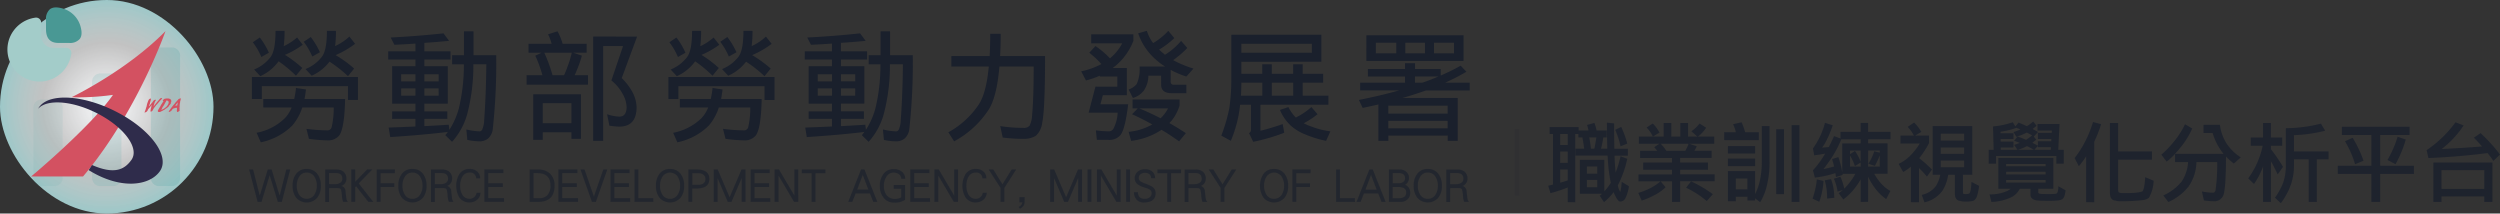 <svg xmlns="http://www.w3.org/2000/svg" xmlns:xlink="http://www.w3.org/1999/xlink" width="561.996" height="47.996" viewBox="0 0 561.996 47.996"><rect x="0" y="0" width="561.996" height="47.996" fill="#333333" stroke="none"/><defs><radialGradient id="a" cx="0.5" cy="0.5" r="0.678" gradientUnits="objectBoundingBox"><stop offset="0" stop-color="#fbfcfe"/><stop offset="0.443" stop-color="#fff" stop-opacity="0.702"/><stop offset="1" stop-color="#66c4c5"/></radialGradient></defs><g transform="translate(-22 -20.268)"><path d="M20253.291,697.476l.066-.092a14.725,14.725,0,0,0,1.809-3.368,11.747,11.747,0,0,0,.576-3.7v-8.474h.123a32.541,32.541,0,0,0,7.668-1l.092-.026.963,1.59-.162.046a33.143,33.143,0,0,1-6.854.963v3.648h7.775v1.789h-2.635v9.57h-1.834v-9.57h-3.307v1.468a13.028,13.028,0,0,1-.76,4.392,15.648,15.648,0,0,1-2.109,3.888l-.082.107Zm-79.395-.632.127-.041a5.291,5.291,0,0,0,3.094-2.018,7.175,7.175,0,0,0,.932-2.461h-1.707V681.364h8.908v10.961h-2.09v3.9c0,.265.057.346.092.352l.021.005.02.015a1.337,1.337,0,0,0,.535.051c.643,0,.779-.133.811-.194l0-.015.012-.01a2.006,2.006,0,0,0,.275-.887c.045-.29.1-.769.146-1.432l.016-.194,1.7.892-.016.087c-.215,1.651-.5,2.624-.893,2.966a1.057,1.057,0,0,1-.779.382,5.067,5.067,0,0,1-1.273.1,4.846,4.846,0,0,1-1.3-.138c-.789-.1-1.191-.657-1.191-1.661v-4.219h-1.5a9.369,9.369,0,0,1-1.187,3.429,6.841,6.841,0,0,1-4.025,2.736l-.113.031Zm4.275-6.212h5.248v-1.5h-5.248Zm0-3.022h5.248v-1.422h-5.248Zm0-2.981h5.248v-1.554h-5.248Zm32.674,13.86v-10.3a21.261,21.261,0,0,1-1.51,2.059l-.121.148-.953-1.834.051-.061a24.88,24.88,0,0,0,4.047-7.934l.035-.117,1.824.5-.041.122a27.373,27.373,0,0,1-1.5,3.786V698.49Zm-39.4,0V690.5a9.208,9.208,0,0,1-1.619,1.131l-.107.056-1.029-1.819.117-.056a9.511,9.511,0,0,0,2.885-2.191,13.847,13.847,0,0,0,1.752-2.334h-4.332v-1.773h3.021a8.029,8.029,0,0,0-1.309-1.855l-.1-.112,1.473-.973.07.076a9.928,9.928,0,0,1,1.469,1.921l.061.107-1.381.836h3.123v1.676l-.016.031a20.5,20.5,0,0,1-2.2,3.368,28.551,28.551,0,0,1,2.8,2.482l.072.076-1.131,1.585-.107-.127a20.894,20.894,0,0,0-1.678-1.789v7.679Zm-77.137,0v-3.317a32.815,32.815,0,0,1-3.76,1.248l-.117.031-.506-1.666.129-.031.941-.24V683.152h-.754v-1.559h6.518v.759h2.227c-.082-.392-.178-.764-.285-1.106l-.041-.127,1.646-.464.041.107a8.041,8.041,0,0,1,.438,1.59h2.3v1.559h-.77c-.072.479-.164.978-.266,1.5-.086.392-.174.744-.26,1.045h1.416c-.045-1.6-.076-3.526-.086-5.722v-.138l1.621.178v.112c0,2.191.02,4.066.055,5.57h3.033v1.559h-2.992c.025.932.066,1.692.111,2.257s.082,1.075.133,1.564a25.643,25.643,0,0,0,1.07-3.536l.031-.138,1.518.56-.025.107a23.99,23.99,0,0,1-2.094,5.865,3.824,3.824,0,0,0,.535,1.468.863.863,0,0,0,.076-.214v-.005a12.274,12.274,0,0,0,.24-1.84l.016-.2,1.619.983-.016.087a8.209,8.209,0,0,1-.8,2.66,1.323,1.323,0,0,1-1.121.708c-.266,0-.7-.209-1.457-2v-.005l-.035-.112a12.754,12.754,0,0,1-2.064,2.161l-.107.087-.967-1.442.092-.071c.146-.122.289-.245.422-.367h-4.973v-7.633h5.5v7.068a10.956,10.956,0,0,0,1.459-1.916c-.184-.836-.332-1.727-.443-2.66-.113-.82-.205-1.982-.281-3.44h-7.23v-1.559H20098c-.1-.882-.229-1.732-.4-2.543h-.887v-.759h-.713V698.49Zm4.316-3.363h2.328v-1.646h-2.328Zm-6.008-1.024c.586-.168,1.15-.341,1.691-.515v-2.461h-1.691Zm6.008-2.028h2.328v-1.631h-2.328Zm-6.008-2.431h1.691V687.1h-1.691Zm6.914-3.19h.77c.092-.433.178-.887.26-1.34.066-.4.127-.805.184-1.2h-1.6A24.73,24.73,0,0,1,20099.531,686.454Zm-6.914-.836h1.691v-2.466h-1.691Zm43.822,12v.479h-1.738v-.836h-2.609v1.009h-1.773v-6.782h6.121v5.172a12.526,12.526,0,0,0,1.074-3.078,19.461,19.461,0,0,0,.428-4.1v-8.117h1.738v8.117a21.707,21.707,0,0,1-.605,5.289,12.679,12.679,0,0,1-1.428,3.587l-.076.117Zm-4.348-2.028h2.609V693.16h-2.609Zm96.109,1.371.137-.066a11.016,11.016,0,0,0,3.984-3.062,8.8,8.8,0,0,0,1.447-4.372h-2.939v-1.839a13.439,13.439,0,0,1-1.779,1.661l-.1.076-1.2-1.559.092-.076a23.169,23.169,0,0,0,2.992-3.175,17.966,17.966,0,0,0,2.186-3.465l.061-.127,1.625.963-.045.1a20.126,20.126,0,0,1-2.35,3.862c-.529.652-1.023,1.233-1.482,1.732h10.92a8.968,8.968,0,0,1-.734-.983,12.808,12.808,0,0,1-1.723-3.7h-2.062v-1.845h3.693l.016.1a10.084,10.084,0,0,0,1.523,4.163,10.734,10.734,0,0,0,3.018,2.966l.133.092-1.555,1.391-.082-.061a15.463,15.463,0,0,1-1.682-1.513c-.02,5.417-.26,8.352-.734,8.963a2.114,2.114,0,0,1-2.021,1.08,15.774,15.774,0,0,1-2.125-.173l-.088-.01-.457-2.018.188.036a13.4,13.4,0,0,0,2.309.245c.279,0,.469-.183.576-.555l0-.005a41.545,41.545,0,0,0,.367-6.329h-4.668a9.869,9.869,0,0,1-1.809,5.554,11.947,11.947,0,0,1-4.412,3.394l-.092.046Zm-39.062-.224.152-.01a9.317,9.317,0,0,0,3.842-.78l.01-.005a2.591,2.591,0,0,0,.725-.484h-2.758v-6.93h12.373v6.93h-3.389v.846c0,.245.438.316.8.331q.428.015,1.162.015a14.853,14.853,0,0,0,2.012-.066.5.5,0,0,0,.348-.367l.01-.02.01-.02a3.369,3.369,0,0,0,.168-1.08l.016-.194,1.6.9-.006.082c-.107,1.034-.352,1.671-.754,1.947l-.01.01a3.132,3.132,0,0,1-1.039.26,19.883,19.883,0,0,1-2.35.076c-.6,0-1.152-.01-1.625-.036-1.393-.041-2.1-.5-2.1-1.361v-1.32h-2.4a4.39,4.39,0,0,1-1.67,1.789,11.081,11.081,0,0,1-4.607,1.172l-.1.01Zm3.729-2.665h8.877v-.586h-8.877Zm0-1.845h8.877v-.581h-8.877Zm0-1.819h8.877v-.51h-8.877Zm107.486,8.015v-1.238h-9.615v1.238h-1.828v-8.851h13.273v8.851Zm-9.615-2.93h9.615V691.28h-9.615Zm-15.766,2.93v-6.3h-7.551v-1.845h7.551v-6.91h-6.629v-1.845h15.215v1.845h-6.6v6.91h7.582v1.845h-7.582v6.3Zm-24.352,0V690.5c-.07.189-.148.377-.229.555a15.434,15.434,0,0,1-1.729,3.21l-.08.122-1.295-1.259.061-.092a19.055,19.055,0,0,0,2.135-3.827,18.474,18.474,0,0,0,1.051-3.414h-2.682v-1.845h2.768v-3.266h1.773v3.266h2.543v1.845h-2.543v.764a40.107,40.107,0,0,1,2.676,3.908l.041.066-1.2,1.707-.092-.194c-.475-1-.947-1.936-1.422-2.772v9.147Zm-90.457,0v-5.07a14.752,14.752,0,0,1-1.131,1.732,13.667,13.667,0,0,1-2.666,2.706l-.1.071-1.061-1.422.117-.071a6.978,6.978,0,0,0,.816-.627l-1.172.362-.021-.143a10.061,10.061,0,0,0-.744-2.624l-.061-.133,1.467-.453.047.1a12.134,12.134,0,0,1,.82,2.583,14.218,14.218,0,0,0,1.166-1.32,11.929,11.929,0,0,0,1.311-2h-2.875c.006.046.012.092.021.143l.016.1-1.51.479-.02-.153c-.031-.26-.066-.51-.1-.744a22.653,22.653,0,0,1-4.5,1l-.107.015-.443-1.631.047-.051a22.209,22.209,0,0,0,2.705-3.72c-.77.158-1.559.285-2.354.377l-.117.015-.275-1.559.035-.041a17.435,17.435,0,0,0,2.635-5.58l.035-.122,1.748.55-.041.122a24.386,24.386,0,0,1-1.723,3.949,10.239,10.239,0,0,1-.637.943c.561-.025,1.07-.071,1.52-.133.387-.749.764-1.539,1.115-2.344l.047-.107,1.451.535v-1.488h4.535v-2h1.682v2h5.045v1.671h-5.045v.907h4.367v6.859h-2.986a12.472,12.472,0,0,0,1.3,1.9,8.375,8.375,0,0,0,2.227,1.89l.1.061-.949,1.824-.117-.082a10.665,10.665,0,0,1-2.477-2.476,14.577,14.577,0,0,1-1.467-2.466v5.651Zm-4.973-9.962a19.836,19.836,0,0,1,.83,3.292v-6.492h4.143v-.907h-4.367l0,.02a24.527,24.527,0,0,1-3.145,5.529,13.807,13.807,0,0,1-.846,1.126,22.947,22.947,0,0,0,2.389-.581c-.131-.54-.27-1.06-.422-1.549l-.035-.122,1.416-.433Zm6.654,2.023h2.609v-2.517a19.239,19.239,0,0,1-1.045,2.262l-.051.092-1.453-.479.082-.138a11.813,11.813,0,0,0,1.193-2.553l.035-.112,1.238.311v-.474h-2.609Zm-4.066,0h2.385v-.912l-1.3.785-.051-.148a10.287,10.287,0,0,0-1.035-2.2Zm1.182-3.419a11.9,11.9,0,0,1,1.2,2.334v-2.522h-2.385v.81l1.111-.724Zm-14.318,11.358V681.155h1.758v17.264Zm-26.889,0v-4.632h-2.559l1.121,1.325-.082.082a10.073,10.073,0,0,1-2.328,1.651,18.19,18.19,0,0,1-2.859,1.243l-.105.036-.766-1.733.133-.041a15.206,15.206,0,0,0,2.727-1.111,10.893,10.893,0,0,0,2.053-1.391l.072-.061h-4.937v-1.564h7.531V691.2h-6.477v-1.636h6.477v-1.024h-7.176v-1.615h3.857a7.178,7.178,0,0,0-.58-.7l-.1-.107,1.137-.769h-4.592v-1.615h3.158l-.061-.122a7.438,7.438,0,0,0-1.258-1.814l-.1-.107,1.4-.9.066.076a8.079,8.079,0,0,1,1.375,1.865l.057.107-1.479.892h2.416v-3.057h1.732v3.057h2.014v-3.057h1.752v3.057h2.084l-1.355-1.192.127-.092a7.534,7.534,0,0,0,1.652-1.569l.07-.092,1.488.968-.082.107a8.43,8.43,0,0,1-1.758,1.87h3.648v1.615h-5.59l1.662.56-.057.127a8.282,8.282,0,0,1-.475.887h3.873v1.615h-7.078v1.024h6.254V691.2h-6.254v1.019h7.756v1.564h-7.756v4.632Zm-1.273-11.491h4.264c.063-.107.123-.224.184-.346a9.07,9.07,0,0,0,.52-1.167l.025-.061h-6.252A9.929,9.929,0,0,1,20116.48,686.928Zm32.865,10.747.037-.107a18.171,18.171,0,0,0,.916-4.071l.016-.143,1.5.341-.006.107a17.154,17.154,0,0,1-.9,4.454l-.041.133Zm69.158.591a3.079,3.079,0,0,1-1.061-.153c-.83-.041-1.248-.647-1.248-1.814V680.681h1.85v6.38h7.6v1.865h-7.6v6.69c0,.255.031.678.234.688l.031.005.029.015a1.765,1.765,0,0,0,.785.1,26.618,26.618,0,0,0,3-.076v-.031l.117-.01a4.278,4.278,0,0,0,1.137-.219l.021-.005c.156-.026.539-.372.723-3.057l.01-.173,1.906.81-.01.092a8.458,8.458,0,0,1-1.061,3.745l-.01.01-.016.01a2.885,2.885,0,0,1-1.473.5,38.805,38.805,0,0,1-4.342.25Zm-93.025-.122a22.129,22.129,0,0,0-4.418-2.854l-.137-.066,1.115-1.437.092.046a29.218,29.218,0,0,1,4.7,2.762l.111.082-1.375,1.544Zm27.139-.612a13.406,13.406,0,0,0-.5-3.837l-.041-.133,1.428-.275.035.1a11.757,11.757,0,0,1,.688,3.99v.112l-1.605.178Zm-11.439-.861v-14.6h1.758v14.6Zm-10.859-6.3v-1.692h6.121v1.692Zm148.277-1.386.063-.112a24.682,24.682,0,0,0,2.17-4.983l.041-.127,1.834.632-.035.117a26.6,26.6,0,0,1-2.211,5.325l-.062.1Zm-7.326.826a23.3,23.3,0,0,0-2.156-4.912l-.072-.117,1.719-.79.055.1a25.906,25.906,0,0,1,2.35,4.958l.035.112-1.891.78Zm-67.115.01V688.09h-13.549v1.727h-1.662V686.7h1.111l-.137-5.243.117-.015a19.68,19.68,0,0,0,4.244-.9l.1-.036.551.948.729-.866.082.031c.615.245,1.217.5,1.787.775a11.6,11.6,0,0,0,1.326-.963l.1-.081.76.953-.092.081c-.266.219-.529.438-.795.642.357.189.719.387,1.076.6l.137.076-.953,1.029-.02-.015.57.7-.092.082c-.26.219-.529.433-.8.637.393.189.779.382,1.156.581l.1.051v-.978h3l.025-.51H20200V682.9h3.113l.021-.51h-3.211V680.91h4.943l-.281,5.789h1.234v3.119Zm-4.953-3.119h3.7l.029-.586H20200v-.28Zm-.1,0-.02-.01c-.494-.29-1.01-.571-1.535-.826a10.736,10.736,0,0,1-2.037.836h3.592Zm-7.439,0h3.74l-.729-1.1.158-.056c.377-.127.748-.26,1.09-.4-.361-.153-.723-.29-1.09-.408l-.174-.056.77-.968.082.025c.621.209,1.232.453,1.818.719a11.771,11.771,0,0,0,1.365-.989c-.371-.229-.764-.443-1.166-.647a14.476,14.476,0,0,1-2.262.927l-.092.031-.643-1.05.146-.051c.5-.178.969-.362,1.4-.55-.316-.138-.646-.27-.979-.4l.025.051-.143.051a16.932,16.932,0,0,1-3.373.805l.01.336h2.9v1.294h-2.9l.016.586h2.883v1.33h-2.863Zm110.656,2.38c-.373-.545-.785-1.1-1.229-1.646-4.367.561-8.8.938-13.2,1.111l-.1.005-.4-1.778.076-.051a25.993,25.993,0,0,0,6.369-6.14l.057-.076,1.814.724-.088.127a21.456,21.456,0,0,1-4.187,4.637c-.209.178-.424.352-.633.52,3-.132,6.039-.326,9.051-.566-.551-.632-1.133-1.253-1.732-1.86l-.107-.107,1.508-1.034.072.071a38.192,38.192,0,0,1,4.229,4.647l.07.087-1.482,1.452Zm-172-1.539v-1.676h6.121v1.676Zm-24.168-1.768a19.061,19.061,0,0,0-1.121-3.45l-.051-.112,1.355-.657.051.112a21.778,21.778,0,0,1,1.289,3.531l.031.112-1.523.606Zm23.338-1.248V682.75h2.619a10.964,10.964,0,0,0-.555-1.666l-.062-.138,1.906-.433.041.092a14.447,14.447,0,0,1,.754,2.145h3.078v1.773Z" transform="translate(-19719.889 -632.76)" fill="#1a202c" opacity="0.82"/><path d="M.5,15h-1V0h1Z" transform="translate(363 49.264)" fill="#1a202c" opacity="0.12"/><g transform="translate(22 20.268)"><g transform="translate(10102 18)"><rect width="47.996" height="47.996" rx="23.998" transform="translate(-10102 -18)" fill="url(#a)"/><g transform="translate(-10100 -11)"><path d="M4.767,0H1.833A1.839,1.839,0,0,0,0,1.833v15.8A1.839,1.839,0,0,0,1.833,19.47H4.767A1.839,1.839,0,0,0,6.6,17.637V1.833A1.827,1.827,0,0,0,4.767,0Z" transform="translate(5.5 15.363)" fill="#3c9d9e" opacity="0.08"/><path d="M4.767,0H1.833A1.839,1.839,0,0,0,0,1.833V23.485a1.839,1.839,0,0,0,1.833,1.833H4.767A1.839,1.839,0,0,0,6.6,23.485V1.833A1.839,1.839,0,0,0,4.767,0Z" transform="translate(18.7 9.515)" fill="#3c9d9e" opacity="0.14"/><path d="M4.767,0H1.833A1.839,1.839,0,0,0,0,1.833v27.5a1.839,1.839,0,0,0,1.833,1.833H4.767A1.839,1.839,0,0,0,6.6,29.333V1.833A1.839,1.839,0,0,0,4.767,0Z" transform="translate(31.9 3.667)" fill="#3c9d9e" opacity="0.18"/></g><path d="M0,32.669S13.348,21.556,18.4,14.328a56.71,56.71,0,0,1-9.325.532C9.454,14.68,21.524,8.834,30.2,0c0,0-6.35,18.211-18.53,32.669Zm25.491-14.36a.41.41,0,0,1,.028-.1c.015-.041.022-.069.031-.088v-.008l.013-.044c.063-.155.1-.274.143-.369a3.358,3.358,0,0,0,.113-.384l.134-.4c.012,0,.018-.008.019-.03a.24.24,0,0,0,0-.036,3.647,3.647,0,0,1,.211-.813c.164-.485.3-.74.413-.756l-.014-.015c.014-.022.076-.044.179-.08a.571.571,0,0,1,.167-.046l.006.067a2.2,2.2,0,0,1-.093.539,5.5,5.5,0,0,0-.134.536c-.02.007-.028.031-.028.065a.166.166,0,0,1-.029.059c-.016.04-.022.067,0,.08-.018.029-.039.049-.054.073l-.007.063c-.012,0-.021,0-.027.012s0,0,.008,0,.011,0,.014,0l-.068.229h.019a.153.153,0,0,0,.127-.1c.036-.067.072-.13.109-.192.078-.1.187-.225.322-.385.068-.078.131-.157.206-.235a1.294,1.294,0,0,1,.335-.428.574.574,0,0,1,.343-.1l.053.012v.038a.331.331,0,0,1-.049.165,1.173,1.173,0,0,0-.1.151l-.017.009a.3.3,0,0,1-.026.076.19.19,0,0,1-.047.065.022.022,0,0,0,0,.015h.01c-.043.117-.073.206-.094.268a.964.964,0,0,0-.061.266.329.329,0,0,1-.029.115.424.424,0,0,0-.027.111.282.282,0,0,1-.043.089.122.122,0,0,0-.023.057l.011.028.034-.007c.1-.132.231-.31.413-.53.135-.175.276-.346.42-.517h.014l.4-.483c.028-.033.054-.068.085-.1s.071-.068.08-.06a.408.408,0,0,1,.119-.1.213.213,0,0,1,.147-.046l.015-.024.057-.012.026.059c.007,0,.013.012.019.015a.279.279,0,0,0,.062.009c.013.022.026.034.035.026l-.044.059a.057.057,0,0,1-.01.034.106.106,0,0,1-.026.037l-.044.036a.038.038,0,0,1-.023.011v.012c-.046.044-.076.075-.1.094a.083.083,0,0,0-.031.049l-.129.123v.018a.245.245,0,0,1-.166.1l.018.013h.051l-.022.011a.033.033,0,0,0-.025.011c-.029.024-.052.051-.08.074l.02.009-.032.056c-.014,0-.045.026-.094.076a.214.214,0,0,0-.07.124h-.03a.164.164,0,0,1-.059.014.077.077,0,0,0,.021.031l-.021.023c-.042.007-.061.022-.061.041h.015v-.013c.012,0,.02.008.02.013l.011.011-.059.021c-.022.035-.048.066-.07.1l-.054.017.014.032c0,.01-.013.025-.031.039a.078.078,0,0,0-.031.043c0,.007-.014.012-.043.015l-.028.037.007.009-.062.065-.025.007a.125.125,0,0,1-.082.077c-.012.023-.025.052-.038.076A.628.628,0,0,1,28,16.8a.037.037,0,0,0-.014.019l-.036.035.005.015-.062.037-.055.1c-.013,0-.022,0-.027.015a.148.148,0,0,0-.022.054h-.02l-.033.036c-.021.021-.022.041-.027.041l-.017.042a.827.827,0,0,0-.1.135l.014.026-.049.026-.038.062-.021.011v.021h-.046l.009.014.038.015-.026.015c-.013.006-.02.031-.02.066l-.029.027-.038.093-.032.011v.059a.22.22,0,0,0-.034.022c-.01.009-.012.016,0,.024a.586.586,0,0,0-.055.072c-.023.027-.041.041-.054.035a.531.531,0,0,1-.141.119.283.283,0,0,1-.157.044l-.065-.014-.006-.1.009-.251v-.039c.011-.031.019-.06.031-.089a.852.852,0,0,1,.036-.083l-.022-.035a.7.7,0,0,0,.028-.1c.01-.036.01-.062.018-.085h.02c.008-.047.019-.093.026-.139a1.1,1.1,0,0,1,.039-.134v-.015c-.008-.032-.011-.046,0-.052l.027-.041a.037.037,0,0,1,0-.046.17.17,0,0,0,.015-.041.558.558,0,0,1,.033-.16,1.107,1.107,0,0,0,.034-.113,3.513,3.513,0,0,0-.245.3,3.048,3.048,0,0,1-.378.448.082.082,0,0,1-.026.047c-.02.025-.032.034-.035.034l-.1.129a.284.284,0,0,0-.081.149l-.069.046c-.011.008-.007.015.011.028s.021.014.02.023a.13.13,0,0,1-.037.049.32.32,0,0,1-.043.056l.022.015c0,.006-.013.01-.044.015l-.01.069L26.068,18a.019.019,0,0,0-.026.007l0,.007a.346.346,0,0,0,0,.043l-.034.027c-.007,0-.012,0-.013-.018l-.011-.021-.043.1h-.085l-.026.049a.056.056,0,0,1-.049.013.077.077,0,0,1-.029,0l-.034.034-.036-.007a.143.143,0,0,1-.1.066A.153.153,0,0,0,25.491,18.309Zm5.47-.112-.037-.058a.75.75,0,0,1,.125-.266c.032-.049.067-.1.1-.157h.014l0,.008a.685.685,0,0,1,.06-.1.61.61,0,0,0,.055-.081c.027-.035.049-.058.059-.075a.583.583,0,0,0,.055-.086.1.1,0,0,1,.028-.027l.216-.3a.134.134,0,0,1,.04-.031,1.27,1.27,0,0,1,.077-.118c.045-.059.072-.086.093-.09a1.31,1.31,0,0,1,.114-.165c.049-.057.094-.112.142-.171l.085-.1.03-.009.04-.075c.013,0,.025-.012.04-.018a.613.613,0,0,1,.1-.165l.005-.021a.7.7,0,0,0,.119-.117c.036-.038.075-.082.114-.128a4.015,4.015,0,0,0,.309-.345.92.92,0,0,0,.081-.086,1.534,1.534,0,0,0,.121-.164l.013.015a.432.432,0,0,1,.139-.067.777.777,0,0,0,.124-.042l.04-.018H33.5l.013-.015.1-.009.04.012a.134.134,0,0,1-.023.092h.016l.014.011h-.022c-.022.1-.041.2-.065.3a1.206,1.206,0,0,1-.079.281c.005,0,.012,0,.02.008s.007.013,0,.023l-.043.079.023.059c-.008.034-.014.068-.019.1s-.015.091-.021.127l-.035.043v.114H33.4l.015.052a.313.313,0,0,0-.022.08.4.4,0,0,1-.008.067l.012.068-.031.04a.174.174,0,0,0,.011.045l.008.037a.028.028,0,0,1-.019.031v-.015l-.008.006c0,.03.012.037.032.033,0,.015-.009.07-.017.164s-.015.144-.015.147a.116.116,0,0,0,0,.043l-.054.034v.052l.039-.008a.024.024,0,0,1,.019.038.145.145,0,0,1-.022.04l.038.036c.008.013,0,.022-.015.025s-.022.008-.022.015v.015a.082.082,0,0,1,.026.027s-.008.014-.026.008V17.5c0,.03.006.058.012.086a.092.092,0,0,0-.027.055c0,.015.007.019.023.022a.029.029,0,0,1,.029.028v0H33.36a.265.265,0,0,1,0,.135.958.958,0,0,1-.051.145l-.06-.012a.131.131,0,0,0-.015.027A.024.024,0,0,1,33.2,18l-.005,0-.021.055c-.088.049-.178.093-.266.142a.187.187,0,0,1-.117-.135.612.612,0,0,1-.04-.229,1.09,1.09,0,0,1,.011-.121c.007-.041.011-.076.013-.091a.5.5,0,0,1,.017-.053.041.041,0,0,0-.009-.043v-.067l.026-.017c-.012-.016-.017-.022-.026-.019v-.193l-.066-.006-.049.018c-.01-.012-.016-.014-.022-.014s-.014.006-.019.023h-.045a.059.059,0,0,1-.016-.021.075.075,0,0,1-.054.036.339.339,0,0,1-.059.015l.006-.031a.028.028,0,0,1,0-.017h-.021c-.008,0-.017.01-.033.022a.255.255,0,0,1-.148.045c-.021.011-.042.023-.062.035a.348.348,0,0,1-.049.039l-.076-.044a.237.237,0,0,0-.03.063l-.065.015h-.031l-.07.034-.023.052-.033-.008-.034.015-.013.067a.381.381,0,0,1-.053.061.286.286,0,0,1-.066.043l-.008.034h.032a.135.135,0,0,1-.016.037c-.01.007-.014,0-.019-.007a.17.17,0,0,0-.062.128.514.514,0,0,0-.111.057c-.044.031-.067.058-.072.085l-.076.067c-.008,0-.013,0-.017-.013l-.006-.015-.207.1-.093.053ZM32.9,16.068a.864.864,0,0,1-.08.111.356.356,0,0,0-.075.122.309.309,0,0,0-.075.062.919.919,0,0,1-.1.132.533.533,0,0,1-.129.18c-.015.035-.028.07-.041.1a.718.718,0,0,0,.157-.016c.17-.033.262-.055.27-.055l0,0,.022-.007q.041-.252.086-.5l.039-.171A.1.1,0,0,1,32.9,16.068Zm-4.072,2.11a.867.867,0,0,1-.137,0l-.127-.043a.391.391,0,0,1-.1-.189.9.9,0,0,1,.123-.267.324.324,0,0,0,.059-.139c0-.005.008-.012.028-.03a.047.047,0,0,0,.018-.043v.006l.038-.025v-.027c.026-.048.047-.078.059-.1a1.079,1.079,0,0,1,.066-.112c.026-.048.053-.094.079-.149h.023l.019-.074.029-.007.038-.091c.013,0,.023-.024.041-.06a2.344,2.344,0,0,1,.227-.408q.427-.653.444-.681l.013-.018-.008-.013-.049.009-.071-.009-.059-.049a.577.577,0,0,1,.087-.162.565.565,0,0,1,.116-.133c.006-.015.008-.026.018-.031s.005,0,.005,0a.572.572,0,0,1,.329-.153,2.6,2.6,0,0,1,.5-.05.446.446,0,0,1,.069,0,.6.6,0,0,1,.09.005l.127.01a.309.309,0,0,1,.1.03l.02.025h.019v-.01a1.078,1.078,0,0,1,.1.035.593.593,0,0,1,.1.057v.025h.023a.04.04,0,0,1,.034.023c.013.019.025.022.035.006l.031.046H31.4l.01.014a.111.111,0,0,0,.032.059c.025.023.037.038.039.052l-.039.021.031.037.016.007a.059.059,0,0,1-.033.051h.07v.019h-.019s-.008.013-.011.039h.011l.018-.009s-.011.015-.04.036a.073.073,0,0,0,0,.02l-.033.043h.075c-.007,0-.013.015-.013.035s0,.031-.011.031h-.046v.02l.015.014a.272.272,0,0,1,.059-.029.086.086,0,0,1-.074.075.031.031,0,0,1,0,.042h0a.046.046,0,0,0-.023.026h.023l.089-.045-.031.022v.009l-.049.041h-.026l-.031.074-.049.039v.034l.047-.011.011.076h-.041a.038.038,0,0,1-.01.023.023.023,0,0,1-.028,0l.041.034v.033c0,.039-.019.058-.062.058l.006.038a.128.128,0,0,1-.112.008.029.029,0,0,0,0,.03l.012.019,0,.039-.054.022-.027.008h.046l.032.008.03-.034.02.026-.048.051-.1.006a.1.1,0,0,0-.018.058h.015l.031-.02v.023a.2.2,0,0,1-.065,0l-.055.048v.03l.055.007-.094.031-.031.05c.007.009,0,.015-.013.024l-.067.012v.029l.085.015.039-.03-.035.065a.322.322,0,0,1-.039-.013.145.145,0,0,1-.053.059.268.268,0,0,1-.1.037.039.039,0,0,0,.012.015.065.065,0,0,1,.029.008l-.059.021-.031.052-.042.011c-.023.032-.032.051-.031.055h-.045c.014.02.011.031,0,.031a.169.169,0,0,1-.052,0l-.071.012v.022h.039a.048.048,0,0,0-.027.049l-.044.013a.021.021,0,0,0-.011.015h-.034l-.008.027a.086.086,0,0,1-.034.023.048.048,0,0,1-.022,0l-.009-.015-.026.06H30.24c0,.028-.026.046-.068.065a.188.188,0,0,0,.032.033l-.049-.011-.049.026v.021h.027c.005,0,.006,0,.006.012l-.037.014a.268.268,0,0,0-.032.031.154.154,0,0,1-.054.007.068.068,0,0,0-.013.032.4.4,0,0,0-.072.023.081.081,0,0,0-.041.048l-.021-.011c-.031,0-.05.018-.065.051H29.76a1.17,1.17,0,0,1-.205.128.613.613,0,0,1-.229.1.487.487,0,0,1-.206.124,1.171,1.171,0,0,1-.238.074A.087.087,0,0,0,28.828,18.178Zm.472-.571v.034l.031.013.09-.013.041-.034h.029c.014-.008.049-.023.111-.051a.234.234,0,0,0,.119-.065h.039s.008-.014.008-.036a.8.8,0,0,0,.121-.043l.029-.028.009-.03A.145.145,0,0,0,30,17.335h.012a.333.333,0,0,1,.088-.093.658.658,0,0,1,.117-.068v-.031a1.519,1.519,0,0,0,.165-.128c.041-.041.091-.1.148-.16l.115-.153c.036-.049.073-.112.116-.182h.022a.27.27,0,0,1,.028-.122.3.3,0,0,1,.061-.112v-.02l.022-.015a.286.286,0,0,1,0-.1c.01-.044.019-.1.028-.152a.356.356,0,0,0-.131-.288.477.477,0,0,0-.32-.11l-.1.012a.056.056,0,0,1,.022.035c-.022,0-.031.018-.044.048a.172.172,0,0,0-.01.077.081.081,0,0,0-.031.091l-.033.012-.008.023a.015.015,0,0,0-.015,0c-.007,0-.007.009,0,.02l-.034.06v.031l-.043.015v.04l-.044.011-.011.035.024.037-.01.012-.068.009v.014l.012.031.045-.011a.218.218,0,0,0-.049.047.2.2,0,0,0-.031.058l-.026.046h-.017l-.014.024h-.018l-.009.033.018.007.041-.015a.082.082,0,0,1-.072.041v.048h-.018v-.013c0-.006,0-.013-.013-.013l-.011.018.023.026.009.02-.046.07-.011.013-.049.011-.029.07.028.065h-.08l-.007.012.038.022h.022a.16.16,0,0,1-.05.031.448.448,0,0,1-.065.015l-.013.031.007.025.023-.022h.036v.023l-.017.023h-.046v.018l-.039.01c.006.013.01.022.014.022l.009.012L29.608,17v-.02a.2.2,0,0,0-.073.116l-.036.007v.041a.234.234,0,0,1,.094-.033l.008.008-.04.02a.107.107,0,0,1-.076.075l.01.021-.049.031-.008.037h.031l.016-.023.01.017a.035.035,0,0,0-.012.034l-.039-.013c-.041.021-.065.04-.071.059v.029l.012-.014.01-.007.046-.012.017-.013-.039.06-.034.006H29.4v.032l-.025.049-.04-.011-.032.011v.059l-.015.007-.01.028H29.3Zm.014-.023s-.006.015-.012.019Zm-.62-.13a.089.089,0,0,1,0,.013Zm2.327-.6-.014.025h0ZM9.071,14.86H9.08l-.009,0Z" transform="translate(-10095 -11)" fill="#d35161"/><path d="M941.159,63.4c5.008,2.179,7.276,1.065,8.853-1.14,1.824-2.549-1.432-7.143-7.277-10.261-5.669-3.031-11.694-3.543-13.7-1.231a3.493,3.493,0,0,1,.258-.413c2.331-3.267,10.294-2.683,17.779,1.308s11.661,9.885,9.325,13.156-8.8,4.2-15.99-.275" transform="translate(-11022.471 -44.305)" fill="#2f2c4b"/><g transform="translate(-10102 -18)"><path d="M0,0H20V20H0Z" fill="none" opacity="0"/><g transform="translate(1.669 1.667)"><path d="M7.717,4.125A5.818,5.818,0,0,0,3.867.275C2.492-.125,1.542-.092.883.4A2.9,2.9,0,0,0,0,2.816V4.891c0,2.05.933,3.092,2.767,3.092H5.158A2.912,2.912,0,0,0,7.575,7.1C8.083,6.45,8.125,5.5,7.717,4.125Z" transform="translate(8.673)" fill="#499894"/><path d="M14.09,7.176a1.14,1.14,0,0,0-.858-.392H10.248A2.66,2.66,0,0,1,7.59,4.126V1.143A1.14,1.14,0,0,0,7.2.284,1.129,1.129,0,0,0,6.306.009,7.277,7.277,0,0,0,1.373,2.951,7.194,7.194,0,0,0,5.84,14.243a6.989,6.989,0,0,0,1.375.133A7.082,7.082,0,0,0,11.423,13a7.277,7.277,0,0,0,2.942-4.933A1.12,1.12,0,0,0,14.09,7.176Z" transform="translate(0 2.29)" fill="#a3ccc9"/></g></g></g><g transform="translate(56 6.932)"><path d="M979.709,36.61h2.032a27.5,27.5,0,0,1-.187,3.45,12.961,12.961,0,0,0,3-1.952l1.283,1.632a20.482,20.482,0,0,1-4.012,2.273,26.618,26.618,0,0,1,3.9,2.941L984.3,46.692a28.426,28.426,0,0,0-3.9-3.236,10.3,10.3,0,0,1-4.117,3.342L974.9,45.3a8.824,8.824,0,0,0,3.659-2.754Q979.71,41.1,979.709,36.61Zm11.55,0h2.032a26.862,26.862,0,0,1-.187,3.424,12,12,0,0,0,3.21-2.141l1.283,1.632a20.679,20.679,0,0,1-4.386,2.539,26.567,26.567,0,0,1,4.172,3.022L995.993,46.8a28.314,28.314,0,0,0-4.146-3.262,10.273,10.273,0,0,1-4.01,3.159l-1.391-1.5a8.641,8.641,0,0,0,3.663-2.727q1.149-1.42,1.15-5.859Zm6.976,10.374v5.161h-2.242v-3.1H976.635v2.888h-2.246V46.983Zm-21.28,4.947h6.953a18.854,18.854,0,0,0,.4-2.487l2.245.348q-.135,1.121-.32,2.139h9.117q-.133,6.551-1.311,8.182a3.213,3.213,0,0,1-2.647,1.121,34.118,34.118,0,0,1-4.17-.348l-.562-2.245a40.085,40.085,0,0,0,4.732.348.959.959,0,0,0,.91-.642,17.9,17.9,0,0,0,.481-4.518h-7.059a12.01,12.01,0,0,1-2.219,4.037,13.975,13.975,0,0,1-7.112,3.8l-.936-2.141a12.427,12.427,0,0,0,6.363-3.288,7.266,7.266,0,0,0,1.5-2.4h-6.364Zm-.775-13.823a16.025,16.025,0,0,1,2.032,3.423l-1.684.962a15.641,15.641,0,0,0-1.925-3.316ZM987.625,38a16.9,16.9,0,0,1,2.058,3.423l-1.711.962a15.724,15.724,0,0,0-1.925-3.316Zm29.846-.829,1.256,1.685q-2.624.267-5.562.455v1.9h5.886v1.845h-5.882v1.5h5.267v8.419h-5.267v1.738h5.16v1.685h-5.16v1.636q3.022-.161,5.481-.32l.139,1.149a17.269,17.269,0,0,0,2.107-4.729,41.144,41.144,0,0,0,1.15-10H1019.4V42.091h2.67V36.716h2.143v5.375h5.106a137.367,137.367,0,0,1-.775,16.6,3.366,3.366,0,0,1-.983,2.06,2.989,2.989,0,0,1-1.98.7,14.087,14.087,0,0,1-2.759-.325l-.219-2.352a13.571,13.571,0,0,0,2.969.427.693.693,0,0,0,.642-.508,5.594,5.594,0,0,0,.4-2.032q.426-5.829.481-12.54h-2.911a42.821,42.821,0,0,1-1.422,11.337,15.544,15.544,0,0,1-3.369,6.1l-1.524-1.5a5.237,5.237,0,0,0,.562-.721q-5.826.7-12.937,1.154l-.348-2.139q3.209-.108,6.013-.24V56.4h-5.238V54.712h5.242V52.974h-5.242V44.556h5.242v-1.5h-6.123V41.212h6.123V39.474q-2.273.161-4.734.268l-.829-1.631q5.936-.3,11.876-.939Zm-9.516,14.014h3.208V49.552h-3.208Zm5.213-1.631v1.631h3.208V49.552Zm-5.213-1.579h3.208V46.366h-3.208Zm5.213-1.607v1.6h3.208v-1.6Zm29.93-9.653a12.763,12.763,0,0,1,1.15,2.807h5.4v2h-3.02l1.951.668a26.245,26.245,0,0,1-.984,2.888q-.319.828-.641,1.5h2.994v2.139h-13.8V46.584h3.556a27.313,27.313,0,0,0-1.6-4.385l1.422-.668h-2.94V39.526h5.187a10.271,10.271,0,0,0-.8-2.139Zm-1.123,9.871h2.593a19.142,19.142,0,0,0,.8-1.979,21.747,21.747,0,0,0,.936-3.075h-6.178A34.9,34.9,0,0,1,1041.977,46.584Zm6.389,4.279V60.89h-2.136V59.417h-6.449v1.708h-2.137V50.862Zm-8.585,6.5h6.449V52.867h-6.449Zm21.209-19.465-3.453,9.331a13.141,13.141,0,0,1,2.38,3.1,7.7,7.7,0,0,1,.962,3.5q-.052,4.31-3.876,4.309a15.764,15.764,0,0,1-2.245-.218l-.508-2.567a9.15,9.15,0,0,0,2.754.535q1.577,0,1.631-2.058a6.043,6.043,0,0,0-.749-2.782,9.98,9.98,0,0,0-2.674-3.288l2.623-7.728h-4.467V61.344h-2.248V37.894Zm12.363-1.283h2.032a27.8,27.8,0,0,1-.187,3.45,12.952,12.952,0,0,0,2.994-1.952l1.283,1.632a20.512,20.512,0,0,1-4.011,2.273,26.62,26.62,0,0,1,3.9,2.941l-1.42,1.738a28.457,28.457,0,0,0-3.9-3.235,10.29,10.29,0,0,1-4.117,3.342l-1.393-1.5a8.816,8.816,0,0,0,3.663-2.754q1.153-1.445,1.153-5.936Zm11.55,0h2.032a27.11,27.11,0,0,1-.187,3.424,12,12,0,0,0,3.208-2.141l1.283,1.632a20.7,20.7,0,0,1-4.385,2.539,26.5,26.5,0,0,1,4.17,3.022l-1.392,1.711a28.305,28.305,0,0,0-4.145-3.262,10.288,10.288,0,0,1-4.011,3.159l-1.391-1.5a8.642,8.642,0,0,0,3.663-2.727q1.149-1.42,1.149-5.859Zm6.979,10.374v5.161h-2.248v-3.1h-19.36v2.888h-2.245V46.983ZM1070.6,51.931h6.951a18.478,18.478,0,0,0,.4-2.487l2.247.348q-.135,1.121-.32,2.139h9.118q-.134,6.551-1.312,8.182a3.212,3.212,0,0,1-2.647,1.121,34.118,34.118,0,0,1-4.17-.348l-.562-2.245a40.09,40.09,0,0,0,4.732.348.959.959,0,0,0,.91-.642,17.911,17.911,0,0,0,.481-4.518h-7.059a12,12,0,0,1-2.22,4.037,13.97,13.97,0,0,1-7.112,3.8l-.936-2.141a12.426,12.426,0,0,0,6.363-3.288,7.288,7.288,0,0,0,1.5-2.4H1070.6Zm-.775-13.823a16.025,16.025,0,0,1,2.032,3.423l-1.684.962a15.651,15.651,0,0,0-1.925-3.316Zm11.444-.11a16.906,16.906,0,0,1,2.058,3.423l-1.711.962a15.687,15.687,0,0,0-1.927-3.312Zm29.846-.829,1.256,1.685q-2.624.267-5.562.455v1.9h5.884v1.845h-5.88v1.5h5.268v8.419h-5.268v1.738h5.161v1.685h-5.161v1.636q3.022-.161,5.481-.32l.133,1.15a17.249,17.249,0,0,0,2.113-4.73,41.132,41.132,0,0,0,1.15-10h-2.646V42.091h2.674V36.716h2.139v5.375h5.106a137.644,137.644,0,0,1-.778,16.6,3.366,3.366,0,0,1-.983,2.06,2.988,2.988,0,0,1-1.979.7,14.126,14.126,0,0,1-2.755-.32l-.218-2.354a13.5,13.5,0,0,0,2.968.427.692.692,0,0,0,.641-.508,5.536,5.536,0,0,0,.4-2.032q.428-5.829.481-12.54h-2.914a42.86,42.86,0,0,1-1.422,11.337,15.54,15.54,0,0,1-3.369,6.1l-1.524-1.5a5.268,5.268,0,0,0,.562-.723q-5.82.7-12.938,1.15l-.348-2.139q3.209-.108,6.013-.24V56.4h-5.24V54.712h5.24V52.974h-5.24V44.556h5.24v-1.5h-6.121V41.212h6.121V39.474q-2.272.161-4.732.268l-.829-1.631q5.94-.3,11.874-.939Zm-9.517,14.014h3.209V49.552h-3.209Zm5.214-1.631v1.631h3.208V49.552Zm-5.214-1.579h3.209V46.366h-3.209Zm5.215-1.607v1.6h3.208v-1.6Zm24.818-4.092h8.609q.134-2.3.133-5h2.354q0,2.7-.133,5H1152.7q0,11.952-.64,14.978a4.734,4.734,0,0,1-1.422,2.941,5.2,5.2,0,0,1-2.861.7,36.384,36.384,0,0,1-4.6-.3l-.552-2.567a34.743,34.743,0,0,0,5.161.4,1.7,1.7,0,0,0,1.444-.508,6.22,6.22,0,0,0,.562-2.433q.348-3.635.348-10.856h-7.7q-.613,7.113-2.567,9.921a21.348,21.348,0,0,1-7.619,6.9l-1.293-2.033a19.521,19.521,0,0,0,6.872-6.31q1.658-2.54,2.219-8.476h-8.418Zm47.153,4.42h-2.861a6,6,0,0,1-.962,3.262,4.679,4.679,0,0,1-2.514,1.738l-.962-1.9a4.026,4.026,0,0,0,1.818-1.23,8.2,8.2,0,0,0,.641-3.936h5.722a14.964,14.964,0,0,1-2-1.5,13.708,13.708,0,0,1-4.037-5.962l1.951-.562a9.011,9.011,0,0,0,1.414,2.76,14.645,14.645,0,0,0,3.4-2.754l1.363,1.631a19.214,19.214,0,0,1-3.423,2.593q.508.482,1.07.936a3.081,3.081,0,0,1,.24.219,14.655,14.655,0,0,0,3.636-3.127l1.394,1.6a20.511,20.511,0,0,1-3.182,2.727,23.54,23.54,0,0,0,4.573,1.9l-1.6,1.792a19.809,19.809,0,0,1-3.529-1.5v2.593q0,.749.642.749h2.888v1.9h-3.317q-2.353,0-2.352-1.9Zm-14.357,2.46h4.518V46.881h-3.957v-.187a17.609,17.609,0,0,1-3.1,1.069l-1.069-2.058a16.406,16.406,0,0,0,4.545-1.631,21.313,21.313,0,0,0-2.727-2.541l1.39-1.5a19.056,19.056,0,0,1,3.262,2.755,11.063,11.063,0,0,0,2.754-3.37h-6.979V37.388h9.492v1.47a13.878,13.878,0,0,1-3.985,5.59c-.232.178-.454.348-.668.508h3.182v6.122h-5.4l-.534,2.033h6.231q-.7,5.827-1.823,7.03a3.263,3.263,0,0,1-2.567.984h-2.648l-.218-2.139a25.843,25.843,0,0,0,2.861.218,1.2,1.2,0,0,0,1.078-.593A8.742,8.742,0,0,0,1169.02,55H1162.5l1.524-5.855Zm9.118,4.894h-1.176v-2.01h10.561v1.391a10.172,10.172,0,0,1-1.764,3.342,5.187,5.187,0,0,1-.534.562q1.925,1.093,3.718,2.273l-1.526,1.848q-1.925-1.391-3.936-2.593-.643.4-1.312.775a15.949,15.949,0,0,1-5.527,1.709l-.562-2.033A13.026,13.026,0,0,0,1176.133,58a4.525,4.525,0,0,0,.668-.348q-2.245-1.256-4.545-2.3Zm5.139,2.219q.218-.241.427-.455a7.935,7.935,0,0,0,1.23-1.764h-6.444q2.482,1.037,4.781,2.214Zm33.994-16.739h-15.853v2h15.853Zm-15.853,4.038v2.7h4.7V44.127h2.14v2.139h4.81V44.127h2.139v2.139h4.6v2h-4.6v2.916h5.776v2.032h-15.271v5.854q2.405-.587,5-1.5l.348,1.951a42.444,42.444,0,0,1-6.977,2.033l-.936-1.951a.793.793,0,0,0,.427-.616V53.214h-2.433q-.135,1.23-.348,2.4a29.535,29.535,0,0,1-1.738,5.723l-2.14-1.176a38.084,38.084,0,0,0,1.792-6.123,45.139,45.139,0,0,0,.456-6.365V37.491h20.24V43.56Zm-.08,7.619h4.786V48.268h-4.7v.11q-.015,1.415-.093,2.806Zm6.924,0h4.811V48.268h-4.811Zm8.9,2.568,1.391,1.6a19.189,19.189,0,0,1-3.11,2.028,10.4,10.4,0,0,0,1.738.749,18,18,0,0,0,4.251,1.069l-.962,2.141a23.889,23.889,0,0,1-4.625-1.422,10.742,10.742,0,0,1-3.316-2,10.192,10.192,0,0,1-2.435-3.53l1.9-.642a9.064,9.064,0,0,0,1.657,2.352,15.038,15.038,0,0,0,3.5-2.349ZM1224.931,37.6h21.845V43.38h-21.853Zm2.127,4.062h4.6v-2.38h-4.6Zm6.63-2.38v2.38h4.412v-2.38Zm6.444,0v2.38h4.492v-2.38Zm-14.868,5.908h8.353V43.882h2.247v1.312h5.775v1.47q2.381-1.043,4.492-2.219l1.283,1.363a48.121,48.121,0,0,1-4.786,2.46h5.53v1.739h-9.813q-.641.239-1.337.455-1.925.667-3.957,1.23h12.408v9.653h-2.245V60.167h-13.338v1.177h-2.245V53.161q-1.738.4-3.53.775l-.856-1.792q4.867-.963,9.037-2.139h-8.745V48.268h10.08V46.877h-8.343Zm4.6,13.338H1243.2V56.851h-13.338Zm0-3.316H1243.2V53.429h-13.338Zm7.674-6.953q1.871-.641,3.582-1.391h-5.26v1.394Z" transform="translate(-973.771 -36.609)" fill="#1a202c"/><path d="M983.135,61.65l-1.89,7.293h-.895l-1.838-5.991-1.839,5.991H975.8l-1.905-7.293h.9l1.493,5.885,1.792-5.885h.875l1.8,5.885,1.493-5.885Zm6.886,3.666a4.132,4.132,0,0,1-.821,2.7,3.163,3.163,0,0,1-4.717,0,4.172,4.172,0,0,1-.812-2.7,4.235,4.235,0,0,1,.812-2.716,2.836,2.836,0,0,1,2.353-1.073,2.886,2.886,0,0,1,2.36,1.064,4.236,4.236,0,0,1,.821,2.724Zm-.913,0a3.572,3.572,0,0,0-.547-2.052,1.933,1.933,0,0,0-1.707-.915,1.912,1.912,0,0,0-1.7.915,3.62,3.62,0,0,0-.541,2.052,3.545,3.545,0,0,0,.531,2.019,2.053,2.053,0,0,0,3.405,0,3.492,3.492,0,0,0,.551-2.021Zm6.983,3.618h-1.064a4.417,4.417,0,0,1-.279-1.447,9.49,9.49,0,0,0-.168-1.185.557.557,0,0,0-.336-.411,2.809,2.809,0,0,0-.736-.056H991.88v3.117h-.875v-7.3h2.482a2.485,2.485,0,0,1,1.586.457,1.969,1.969,0,0,1,.692,1.651,1.644,1.644,0,0,1-.322.984,1.559,1.559,0,0,1-.766.6,1.328,1.328,0,0,1,.9,1.307q.047.512.168,1.437A1.656,1.656,0,0,0,996.09,68.934Zm-1.251-5.207q0-1.269-1.465-1.27h-1.5v2.492h1.333a2.054,2.054,0,0,0,1.171-.313A1.03,1.03,0,0,0,994.839,63.727Zm6.97,5.207h-1.12l-2.742-3.509-.2.206v3.3h-.887v-7.3h.887v2.771l2.688-2.771h1.166l-3.056,3.152Zm4.852-6.45h-3.21v2.268h3.089v.84h-3.089v3.333h-.875V61.637h4.084Zm7.12,2.827a4.142,4.142,0,0,1-.821,2.7,3.16,3.16,0,0,1-4.712,0,4.177,4.177,0,0,1-.812-2.7,4.221,4.221,0,0,1,.812-2.715,2.827,2.827,0,0,1,2.351-1.073,2.887,2.887,0,0,1,2.361,1.063,4.247,4.247,0,0,1,.821,2.727Zm-.915,0a3.584,3.584,0,0,0-.546-2.053,1.934,1.934,0,0,0-1.708-.913,1.912,1.912,0,0,0-1.7.913,3.628,3.628,0,0,0-.541,2.053,3.545,3.545,0,0,0,.537,2.023,1.92,1.92,0,0,0,1.7.906,1.939,1.939,0,0,0,1.708-.906,3.5,3.5,0,0,0,.556-2.021Zm6.989,3.623h-1.064a4.39,4.39,0,0,1-.28-1.447,9.036,9.036,0,0,0-.168-1.185.553.553,0,0,0-.335-.411,2.809,2.809,0,0,0-.736-.056h-1.624v3.117h-.875v-7.3h2.481a2.491,2.491,0,0,1,1.587.457,1.967,1.967,0,0,1,.69,1.651,1.635,1.635,0,0,1-.321.984,1.551,1.551,0,0,1-.765.6,1.326,1.326,0,0,1,.895,1.307q.049.512.17,1.437A1.65,1.65,0,0,0,1019.855,68.934Zm-1.25-5.207q0-1.269-1.465-1.27h-1.5v2.492h1.333a2.057,2.057,0,0,0,1.171-.313A1.031,1.031,0,0,0,1018.605,63.727Zm7.315,3.154a3.251,3.251,0,0,1-.11.588,2.052,2.052,0,0,1-.875,1.153,2.611,2.611,0,0,1-1.469.437,2.68,2.68,0,0,1-2.343-1.148,5.3,5.3,0,0,1,.019-5.227,2.677,2.677,0,0,1,2.324-1.166,2.471,2.471,0,0,1,1.661.547,2,2,0,0,1,.7,1.586h-.886a1.336,1.336,0,0,0-1.355-1.315c-.042,0-.086,0-.128.009a1.81,1.81,0,0,0-1.64.942,3.892,3.892,0,0,0-.476,2.015,3.8,3.8,0,0,0,.476,2,1.815,1.815,0,0,0,1.64.933,1.505,1.505,0,0,0,1.03-.374,1.658,1.658,0,0,0,.537-.983Zm5.291,2.053h-4.432v-7.3h4.282v.84h-3.406v2.266h3.281v.841h-3.281v2.5h3.546Zm11.346-3.63q0,3.639-3.733,3.638h-1.875V61.65h1.858a3.837,3.837,0,0,1,2.752.946A3.561,3.561,0,0,1,1042.557,65.3Zm-.915-.01q0-2.818-2.938-2.817h-.869v5.617h1.288a2.381,2.381,0,0,0,1.9-.76,3.115,3.115,0,0,0,.616-2.04Zm6.205,3.64h-4.433v-7.3h4.283v.84h-3.405v2.266h3.281v.841h-3.281v2.5h3.546Zm6.576-7.284-2.574,7.293h-.887l-2.584-7.293h.923l2.1,6.083,2.109-6.083Zm5.138,7.287h-4.428v-7.3h4.282v.84h-3.407v2.266h3.281v.841h-3.281v2.5h3.544Zm5.2,0h-4.234v-7.3h.875v6.457h3.359Zm6.929-3.623a4.142,4.142,0,0,1-.821,2.7,3.163,3.163,0,0,1-4.712,0,4.177,4.177,0,0,1-.813-2.7,4.228,4.228,0,0,1,.813-2.716,2.829,2.829,0,0,1,2.351-1.072,2.884,2.884,0,0,1,2.361,1.063A4.239,4.239,0,0,1,1071.689,65.313Zm-.915,0a3.576,3.576,0,0,0-.547-2.053,2.045,2.045,0,0,0-3.408,0,3.626,3.626,0,0,0-.546,2.053,3.541,3.541,0,0,0,.541,2.021,1.915,1.915,0,0,0,1.7.908,1.935,1.935,0,0,0,1.7-.908,3.494,3.494,0,0,0,.551-2.021Zm6.584-1.521q0,2.136-2.893,2.137h-.942v3.005h-.875v-7.3h1.782Q1077.36,61.637,1077.359,63.791Zm-.9-.01a1.122,1.122,0,0,0-.475-.983,1.88,1.88,0,0,0-1.12-.309h-1.333v2.6h1.333a1.936,1.936,0,0,0,1.13-.3,1.156,1.156,0,0,0,.465-1.012Zm9.032,5.152h-.875V63.6l-2.289,5.338h-.838l-2.286-5.338v5.338h-.875v-7.3h.9l2.68,6.251,2.676-6.251h.906Zm5.576,0h-4.432v-7.3h4.283v.84h-3.406v2.266h3.281v.841h-3.281v2.5h3.546Zm6.28,0h-.953l-3.48-5.887v5.887h-.893v-7.3h.984l3.462,5.869V61.637h.873Zm6.093-6.45h-2.22v6.459h-.875V62.486h-2.22V61.65h5.327Zm11.681,6.45h-.913l-.766-1.9h-3.2l-.756,1.9h-.923l2.893-7.3h.765Zm-2.025-2.771-1.26-3.294-1.241,3.294Zm8.31-2.417h-.9a1.341,1.341,0,0,0-.527-1.022,1.926,1.926,0,0,0-1.209-.369,1.859,1.859,0,0,0-1.595.9,3.565,3.565,0,0,0-.578,2.053,3.324,3.324,0,0,0,.607,2.117,2.262,2.262,0,0,0,1.9.831,2.465,2.465,0,0,0,1.391-.364v-1.9h-1.7v-.849h2.556v3.312a3.933,3.933,0,0,1-2.514.634,2.816,2.816,0,0,1-2.3-1.073,4.1,4.1,0,0,1-.858-2.7,4.262,4.262,0,0,1,.774-2.613,2.744,2.744,0,0,1,2.315-1.149,2.847,2.847,0,0,1,1.88.6,2.046,2.046,0,0,1,.744,1.591Zm5.574,5.188h-4.447v-7.3h4.282v.84h-3.405v2.266h3.279v.841h-3.279v2.5h3.545Zm6.28,0h-.952l-3.48-5.887v5.887h-.886v-7.3h.983l3.461,5.869V61.637h.875Zm6.458-2.053a3.241,3.241,0,0,1-.11.588,2.058,2.058,0,0,1-.875,1.153,2.611,2.611,0,0,1-1.469.437,2.68,2.68,0,0,1-2.342-1.148,5.289,5.289,0,0,1,.019-5.227,2.677,2.677,0,0,1,2.324-1.166,2.469,2.469,0,0,1,1.66.547,2,2,0,0,1,.7,1.586h-.887a1.335,1.335,0,0,0-1.354-1.315c-.044,0-.086,0-.128.009a1.812,1.812,0,0,0-1.641.942,3.9,3.9,0,0,0-.475,2.015,3.81,3.81,0,0,0,.475,2,1.818,1.818,0,0,0,1.641.933,1.506,1.506,0,0,0,1.03-.374,1.659,1.659,0,0,0,.537-.983Zm6.617-5.231-2.667,4.154v3.13h-.859V65.8l-2.669-4.154h1.045l2.062,3.331,2.062-3.331Zm1.885,7.228a1.623,1.623,0,0,1-.262.942,2.6,2.6,0,0,1-.792.663l-.279-.43a1.342,1.342,0,0,0,.84-1.008h-.672V67.87h1.175Zm12.914.056h-.875V63.6l-2.289,5.338h-.84l-2.285-5.338v5.338h-.876v-7.3h.906l2.675,6.251,2.678-6.251h.9Zm2.109,0h-.875v-7.3h.875Zm6.568,0h-.952l-3.48-5.887v5.887h-.887v-7.3h.984l3.461,5.869V61.637h.874Zm2.118,0h-.875v-7.3h.875Zm5.748-1.977q0,2.118-2.669,2.117a2.073,2.073,0,0,1-1.6-.629,2.467,2.467,0,0,1-.6-1.683h.9a1.551,1.551,0,0,0,.387,1.12,1.643,1.643,0,0,0,1.171.354,1.706,1.706,0,0,0,1.008-.289,1.084,1.084,0,0,0,.494-.953.949.949,0,0,0-.26-.7,1.825,1.825,0,0,0-.673-.373l-.868-.28a4.662,4.662,0,0,1-1.324-.644,1.663,1.663,0,0,1-.672-1.362,1.877,1.877,0,0,1,.709-1.53,2.381,2.381,0,0,1,1.55-.523,2.654,2.654,0,0,1,1.557.42,1.867,1.867,0,0,1,.765,1.6h-.895a1.145,1.145,0,0,0-.387-.887,1.459,1.459,0,0,0-.966-.308,1.626,1.626,0,0,0-1,.3.985.985,0,0,0-.43.831.929.929,0,0,0,.448.811,6.06,6.06,0,0,0,.97.437,11.374,11.374,0,0,1,1.588.71,1.721,1.721,0,0,1,.791,1.455Zm5.71-4.469h-2.22v6.455h-.875V62.486h-2.22V61.65h5.327Zm5.887,6.45h-1.064a4.4,4.4,0,0,1-.28-1.447,9.026,9.026,0,0,0-.168-1.185.553.553,0,0,0-.335-.411,2.819,2.819,0,0,0-.738-.056h-1.623v3.114h-.875v-7.3h2.482a2.485,2.485,0,0,1,1.586.457,1.967,1.967,0,0,1,.692,1.651,1.643,1.643,0,0,1-.321.984,1.556,1.556,0,0,1-.765.6,1.326,1.326,0,0,1,.895,1.307q.047.512.168,1.437a1.663,1.663,0,0,0,.348.845Zm-1.25-5.211q0-1.269-1.465-1.27h-1.5v2.492h1.335a2.056,2.056,0,0,0,1.171-.313A1.03,1.03,0,0,0,1188.029,63.727Zm7.781-2.077-2.669,4.154v3.13h-.857V65.8l-2.669-4.154h1.045l2.062,3.331,2.061-3.331Zm11.664,3.663a4.141,4.141,0,0,1-.821,2.7,3.163,3.163,0,0,1-4.712,0,4.93,4.93,0,0,1,0-5.413,2.829,2.829,0,0,1,2.351-1.072,2.881,2.881,0,0,1,2.36,1.063A4.232,4.232,0,0,1,1207.474,65.313Zm-.915,0a3.575,3.575,0,0,0-.547-2.053,2.042,2.042,0,0,0-3.405,0,3.626,3.626,0,0,0-.546,2.053,3.534,3.534,0,0,0,.546,2.025,1.916,1.916,0,0,0,1.7.9,1.939,1.939,0,0,0,1.7-.908,3.5,3.5,0,0,0,.55-2.021Zm5.953-2.827h-3.21v2.268h3.09v.839H1209.3v3.332h-.875V61.637h4.087Zm9.974,6.451h-4.236v-7.3h.875v6.457h3.358Zm6.9,0h-.918l-.765-1.9h-3.191l-.754,1.9h-.923l2.893-7.3h.765Zm-2.025-2.772-1.26-3.293-1.241,3.292Zm7.557.729a1.949,1.949,0,0,1-.531,1.4,2.252,2.252,0,0,1-1.717.644h-2.547v-7.3h2.4a2.209,2.209,0,0,1,1.474.5,1.784,1.784,0,0,1,.644,1.437,1.714,1.714,0,0,1-.868,1.5,1.847,1.847,0,0,1,1.14,1.81Zm-1.175-3.281q0-1.148-1.4-1.148h-1.361v2.268h1.391a1.579,1.579,0,0,0,.942-.262,1.011,1.011,0,0,0,.426-.854Zm.252,3.192a1.009,1.009,0,0,0-.523-.972,3.29,3.29,0,0,0-1.464-.242h-1.036V68.1h1.409q1.622,0,1.614-1.293Zm8.043-1.494a4.142,4.142,0,0,1-.821,2.7,3.159,3.159,0,0,1-4.714,0,4.164,4.164,0,0,1-.812-2.7,4.227,4.227,0,0,1,.812-2.716,2.834,2.834,0,0,1,2.351-1.073,2.886,2.886,0,0,1,2.36,1.064,4.23,4.23,0,0,1,.822,2.724Zm-.913,0a3.585,3.585,0,0,0-.547-2.053,1.932,1.932,0,0,0-1.708-.913,1.909,1.909,0,0,0-1.7.913,3.618,3.618,0,0,0-.547,2.053,3.542,3.542,0,0,0,.547,2.025,1.92,1.92,0,0,0,1.7.906,1.941,1.941,0,0,0,1.7-.907,3.494,3.494,0,0,0,.551-2.021Zm6.986,3.623h-1.064a4.42,4.42,0,0,1-.279-1.447,9.467,9.467,0,0,0-.168-1.185.555.555,0,0,0-.336-.411,2.81,2.81,0,0,0-.736-.056H1243.9v3.117h-.875v-7.3h2.482a2.485,2.485,0,0,1,1.586.457,1.968,1.968,0,0,1,.692,1.651,1.643,1.643,0,0,1-.322.984,1.559,1.559,0,0,1-.766.6,1.328,1.328,0,0,1,.9,1.307q.047.512.168,1.437A1.65,1.65,0,0,0,1248.107,68.934Zm-1.25-5.207q0-1.269-1.464-1.27h-1.5v2.492h1.333a2.053,2.053,0,0,0,1.171-.313A1.03,1.03,0,0,0,1246.857,63.727Z" transform="translate(-973.893 -30.482)" fill="#1a202c" opacity="0.66"/></g></g></g></svg>
